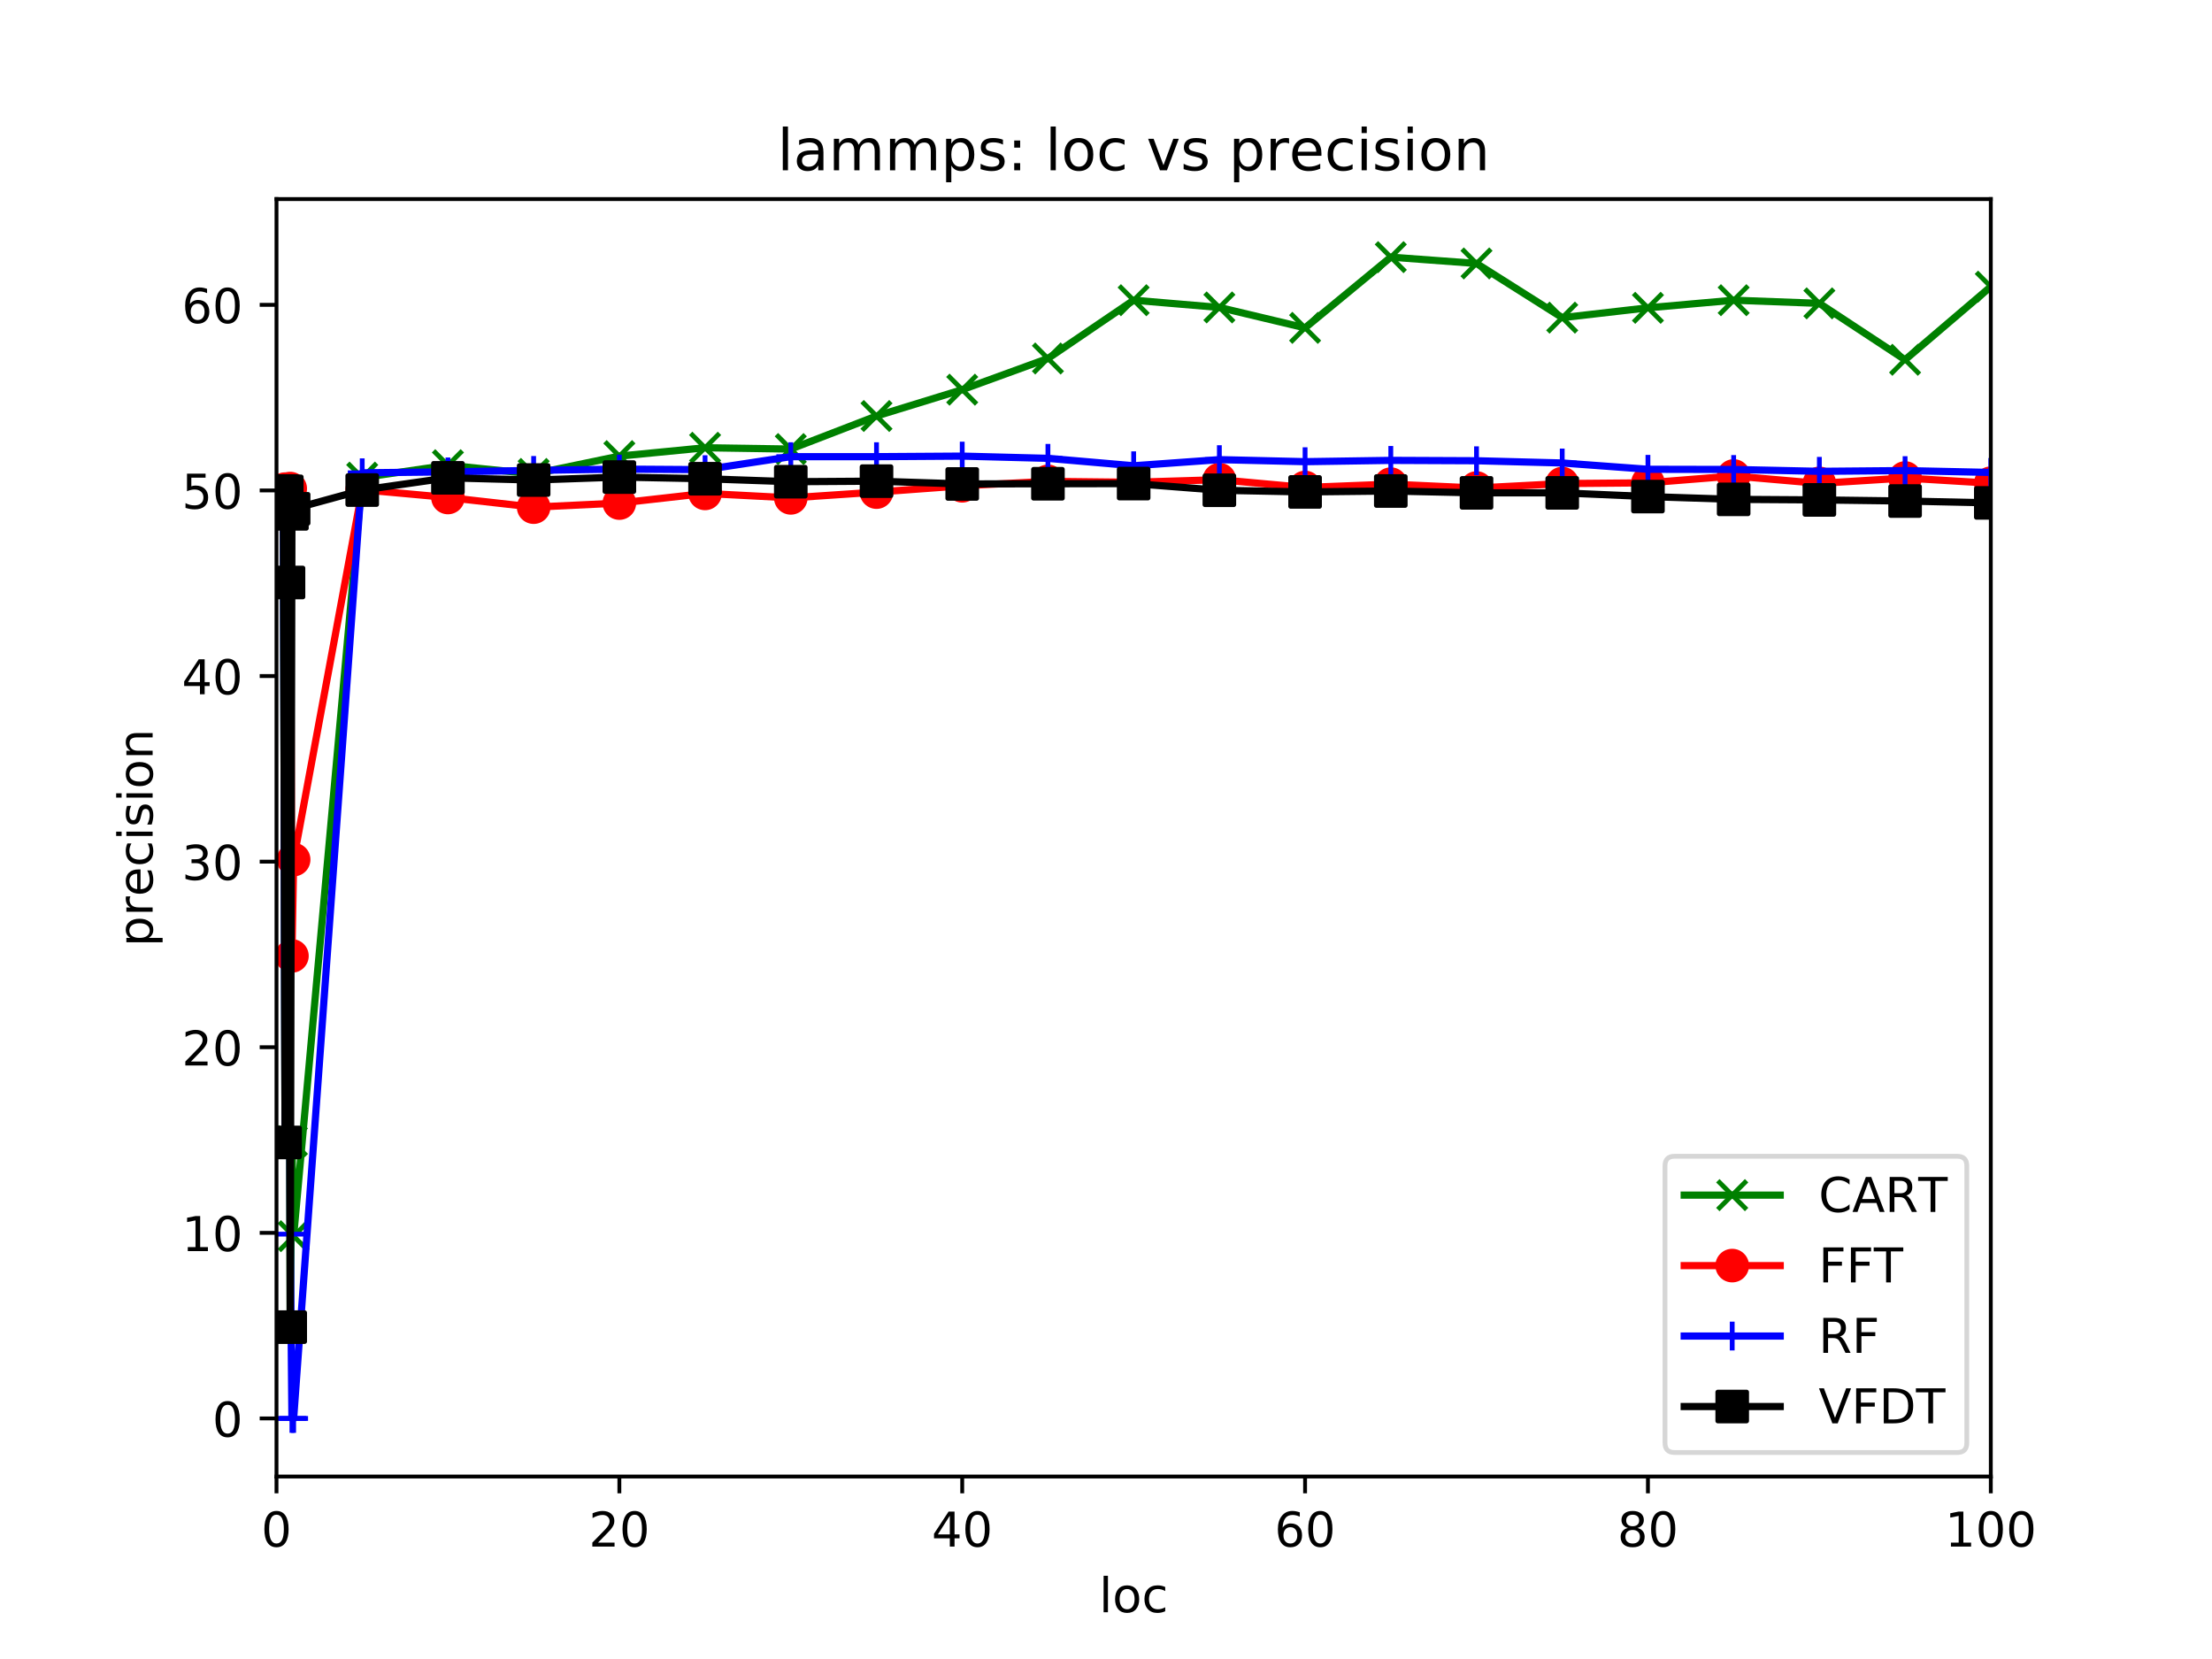 <?xml version="1.0" encoding="utf-8" standalone="no"?>
<!DOCTYPE svg PUBLIC "-//W3C//DTD SVG 1.1//EN"
  "http://www.w3.org/Graphics/SVG/1.1/DTD/svg11.dtd">
<!-- Created with matplotlib (https://matplotlib.org/) -->
<svg height="345.6pt" version="1.1" viewBox="0 0 460.8 345.6" width="460.8pt" xmlns="http://www.w3.org/2000/svg" xmlns:xlink="http://www.w3.org/1999/xlink">
 <defs>
  <style type="text/css">
*{stroke-linecap:butt;stroke-linejoin:round;}
  </style>
 </defs>
 <g id="figure_1">
  <g id="patch_1">
   <path d="M 0 345.6 
L 460.8 345.6 
L 460.8 0 
L 0 0 
z
" style="fill:#ffffff;"/>
  </g>
  <g id="axes_1">
   <g id="patch_2">
    <path d="M 57.6 307.584 
L 414.72 307.584 
L 414.72 41.472 
L 57.6 41.472 
z
" style="fill:#ffffff;"/>
   </g>
   <g id="matplotlib.axis_1">
    <g id="xtick_1">
     <g id="line2d_1">
      <defs>
       <path d="M 0 0 
L 0 3.5 
" id="md4e1e94f2b" style="stroke:#000000;stroke-width:0.8;"/>
      </defs>
      <g>
       <use style="stroke:#000000;stroke-width:0.8;" x="57.6" xlink:href="#md4e1e94f2b" y="307.584"/>
      </g>
     </g>
     <g id="text_1">
      <!-- 0 -->
      <defs>
       <path d="M 31.781 66.406 
Q 24.172 66.406 20.328 58.906 
Q 16.5 51.422 16.5 36.375 
Q 16.5 21.391 20.328 13.891 
Q 24.172 6.391 31.781 6.391 
Q 39.453 6.391 43.281 13.891 
Q 47.125 21.391 47.125 36.375 
Q 47.125 51.422 43.281 58.906 
Q 39.453 66.406 31.781 66.406 
z
M 31.781 74.219 
Q 44.047 74.219 50.516 64.516 
Q 56.984 54.828 56.984 36.375 
Q 56.984 17.969 50.516 8.266 
Q 44.047 -1.422 31.781 -1.422 
Q 19.531 -1.422 13.062 8.266 
Q 6.594 17.969 6.594 36.375 
Q 6.594 54.828 13.062 64.516 
Q 19.531 74.219 31.781 74.219 
z
" id="DejaVuSans-48"/>
      </defs>
      <g transform="translate(54.419 322.182)scale(0.1 -0.1)">
       <use xlink:href="#DejaVuSans-48"/>
      </g>
     </g>
    </g>
    <g id="xtick_2">
     <g id="line2d_2">
      <g>
       <use style="stroke:#000000;stroke-width:0.8;" x="129.024" xlink:href="#md4e1e94f2b" y="307.584"/>
      </g>
     </g>
     <g id="text_2">
      <!-- 20 -->
      <defs>
       <path d="M 19.188 8.297 
L 53.609 8.297 
L 53.609 0 
L 7.328 0 
L 7.328 8.297 
Q 12.938 14.109 22.625 23.891 
Q 32.328 33.688 34.812 36.531 
Q 39.547 41.844 41.422 45.531 
Q 43.312 49.219 43.312 52.781 
Q 43.312 58.594 39.234 62.25 
Q 35.156 65.922 28.609 65.922 
Q 23.969 65.922 18.812 64.312 
Q 13.672 62.703 7.812 59.422 
L 7.812 69.391 
Q 13.766 71.781 18.938 73 
Q 24.125 74.219 28.422 74.219 
Q 39.75 74.219 46.484 68.547 
Q 53.219 62.891 53.219 53.422 
Q 53.219 48.922 51.531 44.891 
Q 49.859 40.875 45.406 35.406 
Q 44.188 33.984 37.641 27.219 
Q 31.109 20.453 19.188 8.297 
z
" id="DejaVuSans-50"/>
      </defs>
      <g transform="translate(122.662 322.182)scale(0.1 -0.1)">
       <use xlink:href="#DejaVuSans-50"/>
       <use x="63.623" xlink:href="#DejaVuSans-48"/>
      </g>
     </g>
    </g>
    <g id="xtick_3">
     <g id="line2d_3">
      <g>
       <use style="stroke:#000000;stroke-width:0.8;" x="200.448" xlink:href="#md4e1e94f2b" y="307.584"/>
      </g>
     </g>
     <g id="text_3">
      <!-- 40 -->
      <defs>
       <path d="M 37.797 64.312 
L 12.891 25.391 
L 37.797 25.391 
z
M 35.203 72.906 
L 47.609 72.906 
L 47.609 25.391 
L 58.016 25.391 
L 58.016 17.188 
L 47.609 17.188 
L 47.609 0 
L 37.797 0 
L 37.797 17.188 
L 4.891 17.188 
L 4.891 26.703 
z
" id="DejaVuSans-52"/>
      </defs>
      <g transform="translate(194.085 322.182)scale(0.1 -0.1)">
       <use xlink:href="#DejaVuSans-52"/>
       <use x="63.623" xlink:href="#DejaVuSans-48"/>
      </g>
     </g>
    </g>
    <g id="xtick_4">
     <g id="line2d_4">
      <g>
       <use style="stroke:#000000;stroke-width:0.8;" x="271.872" xlink:href="#md4e1e94f2b" y="307.584"/>
      </g>
     </g>
     <g id="text_4">
      <!-- 60 -->
      <defs>
       <path d="M 33.016 40.375 
Q 26.375 40.375 22.484 35.828 
Q 18.609 31.297 18.609 23.391 
Q 18.609 15.531 22.484 10.953 
Q 26.375 6.391 33.016 6.391 
Q 39.656 6.391 43.531 10.953 
Q 47.406 15.531 47.406 23.391 
Q 47.406 31.297 43.531 35.828 
Q 39.656 40.375 33.016 40.375 
z
M 52.594 71.297 
L 52.594 62.312 
Q 48.875 64.062 45.094 64.984 
Q 41.312 65.922 37.594 65.922 
Q 27.828 65.922 22.672 59.328 
Q 17.531 52.734 16.797 39.406 
Q 19.672 43.656 24.016 45.922 
Q 28.375 48.188 33.594 48.188 
Q 44.578 48.188 50.953 41.516 
Q 57.328 34.859 57.328 23.391 
Q 57.328 12.156 50.688 5.359 
Q 44.047 -1.422 33.016 -1.422 
Q 20.359 -1.422 13.672 8.266 
Q 6.984 17.969 6.984 36.375 
Q 6.984 53.656 15.188 63.938 
Q 23.391 74.219 37.203 74.219 
Q 40.922 74.219 44.703 73.484 
Q 48.484 72.75 52.594 71.297 
z
" id="DejaVuSans-54"/>
      </defs>
      <g transform="translate(265.51 322.182)scale(0.1 -0.1)">
       <use xlink:href="#DejaVuSans-54"/>
       <use x="63.623" xlink:href="#DejaVuSans-48"/>
      </g>
     </g>
    </g>
    <g id="xtick_5">
     <g id="line2d_5">
      <g>
       <use style="stroke:#000000;stroke-width:0.8;" x="343.296" xlink:href="#md4e1e94f2b" y="307.584"/>
      </g>
     </g>
     <g id="text_5">
      <!-- 80 -->
      <defs>
       <path d="M 31.781 34.625 
Q 24.75 34.625 20.719 30.859 
Q 16.703 27.094 16.703 20.516 
Q 16.703 13.922 20.719 10.156 
Q 24.75 6.391 31.781 6.391 
Q 38.812 6.391 42.859 10.172 
Q 46.922 13.969 46.922 20.516 
Q 46.922 27.094 42.891 30.859 
Q 38.875 34.625 31.781 34.625 
z
M 21.922 38.812 
Q 15.578 40.375 12.031 44.719 
Q 8.5 49.078 8.5 55.328 
Q 8.5 64.062 14.719 69.141 
Q 20.953 74.219 31.781 74.219 
Q 42.672 74.219 48.875 69.141 
Q 55.078 64.062 55.078 55.328 
Q 55.078 49.078 51.531 44.719 
Q 48 40.375 41.703 38.812 
Q 48.828 37.156 52.797 32.312 
Q 56.781 27.484 56.781 20.516 
Q 56.781 9.906 50.312 4.234 
Q 43.844 -1.422 31.781 -1.422 
Q 19.734 -1.422 13.25 4.234 
Q 6.781 9.906 6.781 20.516 
Q 6.781 27.484 10.781 32.312 
Q 14.797 37.156 21.922 38.812 
z
M 18.312 54.391 
Q 18.312 48.734 21.844 45.562 
Q 25.391 42.391 31.781 42.391 
Q 38.141 42.391 41.719 45.562 
Q 45.312 48.734 45.312 54.391 
Q 45.312 60.062 41.719 63.234 
Q 38.141 66.406 31.781 66.406 
Q 25.391 66.406 21.844 63.234 
Q 18.312 60.062 18.312 54.391 
z
" id="DejaVuSans-56"/>
      </defs>
      <g transform="translate(336.933 322.182)scale(0.1 -0.1)">
       <use xlink:href="#DejaVuSans-56"/>
       <use x="63.623" xlink:href="#DejaVuSans-48"/>
      </g>
     </g>
    </g>
    <g id="xtick_6">
     <g id="line2d_6">
      <g>
       <use style="stroke:#000000;stroke-width:0.8;" x="414.72" xlink:href="#md4e1e94f2b" y="307.584"/>
      </g>
     </g>
     <g id="text_6">
      <!-- 100 -->
      <defs>
       <path d="M 12.406 8.297 
L 28.516 8.297 
L 28.516 63.922 
L 10.984 60.406 
L 10.984 69.391 
L 28.422 72.906 
L 38.281 72.906 
L 38.281 8.297 
L 54.391 8.297 
L 54.391 0 
L 12.406 0 
z
" id="DejaVuSans-49"/>
      </defs>
      <g transform="translate(405.176 322.182)scale(0.1 -0.1)">
       <use xlink:href="#DejaVuSans-49"/>
       <use x="63.623" xlink:href="#DejaVuSans-48"/>
       <use x="127.246" xlink:href="#DejaVuSans-48"/>
      </g>
     </g>
    </g>
    <g id="text_7">
     <!-- loc -->
     <defs>
      <path d="M 9.422 75.984 
L 18.406 75.984 
L 18.406 0 
L 9.422 0 
z
" id="DejaVuSans-108"/>
      <path d="M 30.609 48.391 
Q 23.391 48.391 19.188 42.75 
Q 14.984 37.109 14.984 27.297 
Q 14.984 17.484 19.156 11.844 
Q 23.344 6.203 30.609 6.203 
Q 37.797 6.203 41.984 11.859 
Q 46.188 17.531 46.188 27.297 
Q 46.188 37.016 41.984 42.703 
Q 37.797 48.391 30.609 48.391 
z
M 30.609 56 
Q 42.328 56 49.016 48.375 
Q 55.719 40.766 55.719 27.297 
Q 55.719 13.875 49.016 6.219 
Q 42.328 -1.422 30.609 -1.422 
Q 18.844 -1.422 12.172 6.219 
Q 5.516 13.875 5.516 27.297 
Q 5.516 40.766 12.172 48.375 
Q 18.844 56 30.609 56 
z
" id="DejaVuSans-111"/>
      <path d="M 48.781 52.594 
L 48.781 44.188 
Q 44.969 46.297 41.141 47.344 
Q 37.312 48.391 33.406 48.391 
Q 24.656 48.391 19.812 42.844 
Q 14.984 37.312 14.984 27.297 
Q 14.984 17.281 19.812 11.734 
Q 24.656 6.203 33.406 6.203 
Q 37.312 6.203 41.141 7.25 
Q 44.969 8.297 48.781 10.406 
L 48.781 2.094 
Q 45.016 0.344 40.984 -0.531 
Q 36.969 -1.422 32.422 -1.422 
Q 20.062 -1.422 12.781 6.344 
Q 5.516 14.109 5.516 27.297 
Q 5.516 40.672 12.859 48.328 
Q 20.219 56 33.016 56 
Q 37.156 56 41.109 55.141 
Q 45.062 54.297 48.781 52.594 
z
" id="DejaVuSans-99"/>
     </defs>
     <g transform="translate(228.962 335.861)scale(0.1 -0.1)">
      <use xlink:href="#DejaVuSans-108"/>
      <use x="27.783" xlink:href="#DejaVuSans-111"/>
      <use x="88.965" xlink:href="#DejaVuSans-99"/>
     </g>
    </g>
   </g>
   <g id="matplotlib.axis_2">
    <g id="ytick_1">
     <g id="line2d_7">
      <defs>
       <path d="M 0 0 
L -3.5 0 
" id="mae976dda81" style="stroke:#000000;stroke-width:0.8;"/>
      </defs>
      <g>
       <use style="stroke:#000000;stroke-width:0.8;" x="57.6" xlink:href="#mae976dda81" y="295.488"/>
      </g>
     </g>
     <g id="text_8">
      <!-- 0 -->
      <g transform="translate(44.237 299.287)scale(0.1 -0.1)">
       <use xlink:href="#DejaVuSans-48"/>
      </g>
     </g>
    </g>
    <g id="ytick_2">
     <g id="line2d_8">
      <g>
       <use style="stroke:#000000;stroke-width:0.8;" x="57.6" xlink:href="#mae976dda81" y="256.824"/>
      </g>
     </g>
     <g id="text_9">
      <!-- 10 -->
      <g transform="translate(37.875 260.623)scale(0.1 -0.1)">
       <use xlink:href="#DejaVuSans-49"/>
       <use x="63.623" xlink:href="#DejaVuSans-48"/>
      </g>
     </g>
    </g>
    <g id="ytick_3">
     <g id="line2d_9">
      <g>
       <use style="stroke:#000000;stroke-width:0.8;" x="57.6" xlink:href="#mae976dda81" y="218.16"/>
      </g>
     </g>
     <g id="text_10">
      <!-- 20 -->
      <g transform="translate(37.875 221.959)scale(0.1 -0.1)">
       <use xlink:href="#DejaVuSans-50"/>
       <use x="63.623" xlink:href="#DejaVuSans-48"/>
      </g>
     </g>
    </g>
    <g id="ytick_4">
     <g id="line2d_10">
      <g>
       <use style="stroke:#000000;stroke-width:0.8;" x="57.6" xlink:href="#mae976dda81" y="179.496"/>
      </g>
     </g>
     <g id="text_11">
      <!-- 30 -->
      <defs>
       <path d="M 40.578 39.312 
Q 47.656 37.797 51.625 33 
Q 55.609 28.219 55.609 21.188 
Q 55.609 10.406 48.188 4.484 
Q 40.766 -1.422 27.094 -1.422 
Q 22.516 -1.422 17.656 -0.516 
Q 12.797 0.391 7.625 2.203 
L 7.625 11.719 
Q 11.719 9.328 16.594 8.109 
Q 21.484 6.891 26.812 6.891 
Q 36.078 6.891 40.938 10.547 
Q 45.797 14.203 45.797 21.188 
Q 45.797 27.641 41.281 31.266 
Q 36.766 34.906 28.719 34.906 
L 20.219 34.906 
L 20.219 43.016 
L 29.109 43.016 
Q 36.375 43.016 40.234 45.922 
Q 44.094 48.828 44.094 54.297 
Q 44.094 59.906 40.109 62.906 
Q 36.141 65.922 28.719 65.922 
Q 24.656 65.922 20.016 65.031 
Q 15.375 64.156 9.812 62.312 
L 9.812 71.094 
Q 15.438 72.656 20.344 73.438 
Q 25.25 74.219 29.594 74.219 
Q 40.828 74.219 47.359 69.109 
Q 53.906 64.016 53.906 55.328 
Q 53.906 49.266 50.438 45.094 
Q 46.969 40.922 40.578 39.312 
z
" id="DejaVuSans-51"/>
      </defs>
      <g transform="translate(37.875 183.296)scale(0.1 -0.1)">
       <use xlink:href="#DejaVuSans-51"/>
       <use x="63.623" xlink:href="#DejaVuSans-48"/>
      </g>
     </g>
    </g>
    <g id="ytick_5">
     <g id="line2d_11">
      <g>
       <use style="stroke:#000000;stroke-width:0.8;" x="57.6" xlink:href="#mae976dda81" y="140.832"/>
      </g>
     </g>
     <g id="text_12">
      <!-- 40 -->
      <g transform="translate(37.875 144.632)scale(0.1 -0.1)">
       <use xlink:href="#DejaVuSans-52"/>
       <use x="63.623" xlink:href="#DejaVuSans-48"/>
      </g>
     </g>
    </g>
    <g id="ytick_6">
     <g id="line2d_12">
      <g>
       <use style="stroke:#000000;stroke-width:0.8;" x="57.6" xlink:href="#mae976dda81" y="102.169"/>
      </g>
     </g>
     <g id="text_13">
      <!-- 50 -->
      <defs>
       <path d="M 10.797 72.906 
L 49.516 72.906 
L 49.516 64.594 
L 19.828 64.594 
L 19.828 46.734 
Q 21.969 47.469 24.109 47.828 
Q 26.266 48.188 28.422 48.188 
Q 40.625 48.188 47.75 41.5 
Q 54.891 34.812 54.891 23.391 
Q 54.891 11.625 47.562 5.094 
Q 40.234 -1.422 26.906 -1.422 
Q 22.312 -1.422 17.547 -0.641 
Q 12.797 0.141 7.719 1.703 
L 7.719 11.625 
Q 12.109 9.234 16.797 8.062 
Q 21.484 6.891 26.703 6.891 
Q 35.156 6.891 40.078 11.328 
Q 45.016 15.766 45.016 23.391 
Q 45.016 31 40.078 35.438 
Q 35.156 39.891 26.703 39.891 
Q 22.75 39.891 18.812 39.016 
Q 14.891 38.141 10.797 36.281 
z
" id="DejaVuSans-53"/>
      </defs>
      <g transform="translate(37.875 105.968)scale(0.1 -0.1)">
       <use xlink:href="#DejaVuSans-53"/>
       <use x="63.623" xlink:href="#DejaVuSans-48"/>
      </g>
     </g>
    </g>
    <g id="ytick_7">
     <g id="line2d_13">
      <g>
       <use style="stroke:#000000;stroke-width:0.8;" x="57.6" xlink:href="#mae976dda81" y="63.505"/>
      </g>
     </g>
     <g id="text_14">
      <!-- 60 -->
      <g transform="translate(37.875 67.304)scale(0.1 -0.1)">
       <use xlink:href="#DejaVuSans-54"/>
       <use x="63.623" xlink:href="#DejaVuSans-48"/>
      </g>
     </g>
    </g>
    <g id="text_15">
     <!-- precision -->
     <defs>
      <path d="M 18.109 8.203 
L 18.109 -20.797 
L 9.078 -20.797 
L 9.078 54.688 
L 18.109 54.688 
L 18.109 46.391 
Q 20.953 51.266 25.266 53.625 
Q 29.594 56 35.594 56 
Q 45.562 56 51.781 48.094 
Q 58.016 40.188 58.016 27.297 
Q 58.016 14.406 51.781 6.484 
Q 45.562 -1.422 35.594 -1.422 
Q 29.594 -1.422 25.266 0.953 
Q 20.953 3.328 18.109 8.203 
z
M 48.688 27.297 
Q 48.688 37.203 44.609 42.844 
Q 40.531 48.484 33.406 48.484 
Q 26.266 48.484 22.188 42.844 
Q 18.109 37.203 18.109 27.297 
Q 18.109 17.391 22.188 11.75 
Q 26.266 6.109 33.406 6.109 
Q 40.531 6.109 44.609 11.75 
Q 48.688 17.391 48.688 27.297 
z
" id="DejaVuSans-112"/>
      <path d="M 41.109 46.297 
Q 39.594 47.172 37.812 47.578 
Q 36.031 48 33.891 48 
Q 26.266 48 22.188 43.047 
Q 18.109 38.094 18.109 28.812 
L 18.109 0 
L 9.078 0 
L 9.078 54.688 
L 18.109 54.688 
L 18.109 46.188 
Q 20.953 51.172 25.484 53.578 
Q 30.031 56 36.531 56 
Q 37.453 56 38.578 55.875 
Q 39.703 55.766 41.062 55.516 
z
" id="DejaVuSans-114"/>
      <path d="M 56.203 29.594 
L 56.203 25.203 
L 14.891 25.203 
Q 15.484 15.922 20.484 11.062 
Q 25.484 6.203 34.422 6.203 
Q 39.594 6.203 44.453 7.469 
Q 49.312 8.734 54.109 11.281 
L 54.109 2.781 
Q 49.266 0.734 44.188 -0.344 
Q 39.109 -1.422 33.891 -1.422 
Q 20.797 -1.422 13.156 6.188 
Q 5.516 13.812 5.516 26.812 
Q 5.516 40.234 12.766 48.109 
Q 20.016 56 32.328 56 
Q 43.359 56 49.781 48.891 
Q 56.203 41.797 56.203 29.594 
z
M 47.219 32.234 
Q 47.125 39.594 43.094 43.984 
Q 39.062 48.391 32.422 48.391 
Q 24.906 48.391 20.391 44.141 
Q 15.875 39.891 15.188 32.172 
z
" id="DejaVuSans-101"/>
      <path d="M 9.422 54.688 
L 18.406 54.688 
L 18.406 0 
L 9.422 0 
z
M 9.422 75.984 
L 18.406 75.984 
L 18.406 64.594 
L 9.422 64.594 
z
" id="DejaVuSans-105"/>
      <path d="M 44.281 53.078 
L 44.281 44.578 
Q 40.484 46.531 36.375 47.5 
Q 32.281 48.484 27.875 48.484 
Q 21.188 48.484 17.844 46.438 
Q 14.5 44.391 14.5 40.281 
Q 14.5 37.156 16.891 35.375 
Q 19.281 33.594 26.516 31.984 
L 29.594 31.297 
Q 39.156 29.25 43.188 25.516 
Q 47.219 21.781 47.219 15.094 
Q 47.219 7.469 41.188 3.016 
Q 35.156 -1.422 24.609 -1.422 
Q 20.219 -1.422 15.453 -0.562 
Q 10.688 0.297 5.422 2 
L 5.422 11.281 
Q 10.406 8.688 15.234 7.391 
Q 20.062 6.109 24.812 6.109 
Q 31.156 6.109 34.562 8.281 
Q 37.984 10.453 37.984 14.406 
Q 37.984 18.062 35.516 20.016 
Q 33.062 21.969 24.703 23.781 
L 21.578 24.516 
Q 13.234 26.266 9.516 29.906 
Q 5.812 33.547 5.812 39.891 
Q 5.812 47.609 11.281 51.797 
Q 16.75 56 26.812 56 
Q 31.781 56 36.172 55.266 
Q 40.578 54.547 44.281 53.078 
z
" id="DejaVuSans-115"/>
      <path d="M 54.891 33.016 
L 54.891 0 
L 45.906 0 
L 45.906 32.719 
Q 45.906 40.484 42.875 44.328 
Q 39.844 48.188 33.797 48.188 
Q 26.516 48.188 22.312 43.547 
Q 18.109 38.922 18.109 30.906 
L 18.109 0 
L 9.078 0 
L 9.078 54.688 
L 18.109 54.688 
L 18.109 46.188 
Q 21.344 51.125 25.703 53.562 
Q 30.078 56 35.797 56 
Q 45.219 56 50.047 50.172 
Q 54.891 44.344 54.891 33.016 
z
" id="DejaVuSans-110"/>
     </defs>
     <g transform="translate(31.795 197.193)rotate(-90)scale(0.1 -0.1)">
      <use xlink:href="#DejaVuSans-112"/>
      <use x="63.477" xlink:href="#DejaVuSans-114"/>
      <use x="104.559" xlink:href="#DejaVuSans-101"/>
      <use x="166.082" xlink:href="#DejaVuSans-99"/>
      <use x="221.062" xlink:href="#DejaVuSans-105"/>
      <use x="248.846" xlink:href="#DejaVuSans-115"/>
      <use x="300.945" xlink:href="#DejaVuSans-105"/>
      <use x="328.729" xlink:href="#DejaVuSans-111"/>
      <use x="389.91" xlink:href="#DejaVuSans-110"/>
     </g>
    </g>
   </g>
   <g id="line2d_14">
    <path clip-path="url(#pa27fbc1097)" d="M 57.636 102.362 
L 57.671 102.362 
L 57.707 102.362 
L 57.743 102.362 
L 57.779 102.362 
L 57.814 102.362 
L 57.85 102.362 
L 57.886 102.362 
L 57.921 102.362 
L 57.957 102.362 
L 58.314 102.362 
L 58.671 102.362 
L 59.028 102.362 
L 59.386 237.995 
L 59.743 102.362 
L 60.1 121.346 
L 60.457 276.465 
L 60.814 237.724 
L 61.171 257.52 
L 75.456 99.501 
L 93.312 96.91 
L 111.168 98.727 
L 129.024 95.016 
L 146.88 93.276 
L 164.736 93.546 
L 182.592 86.664 
L 200.448 81.174 
L 218.304 74.678 
L 236.16 62.538 
L 254.016 64.046 
L 271.872 68.299 
L 289.728 53.568 
L 307.584 54.883 
L 325.44 66.172 
L 343.296 64.123 
L 361.152 62.538 
L 379.008 63.195 
L 396.864 74.949 
L 414.72 59.716 
" style="fill:none;stroke:#008000;stroke-linecap:square;stroke-width:1.5;"/>
    <defs>
     <path d="M -3 3 
L 3 -3 
M -3 -3 
L 3 3 
" id="m3794992afb" style="stroke:#008000;"/>
    </defs>
    <g clip-path="url(#pa27fbc1097)">
     <use style="fill:#008000;stroke:#008000;" x="57.636" xlink:href="#m3794992afb" y="102.362"/>
     <use style="fill:#008000;stroke:#008000;" x="57.671" xlink:href="#m3794992afb" y="102.362"/>
     <use style="fill:#008000;stroke:#008000;" x="57.707" xlink:href="#m3794992afb" y="102.362"/>
     <use style="fill:#008000;stroke:#008000;" x="57.743" xlink:href="#m3794992afb" y="102.362"/>
     <use style="fill:#008000;stroke:#008000;" x="57.779" xlink:href="#m3794992afb" y="102.362"/>
     <use style="fill:#008000;stroke:#008000;" x="57.814" xlink:href="#m3794992afb" y="102.362"/>
     <use style="fill:#008000;stroke:#008000;" x="57.85" xlink:href="#m3794992afb" y="102.362"/>
     <use style="fill:#008000;stroke:#008000;" x="57.886" xlink:href="#m3794992afb" y="102.362"/>
     <use style="fill:#008000;stroke:#008000;" x="57.921" xlink:href="#m3794992afb" y="102.362"/>
     <use style="fill:#008000;stroke:#008000;" x="57.957" xlink:href="#m3794992afb" y="102.362"/>
     <use style="fill:#008000;stroke:#008000;" x="58.314" xlink:href="#m3794992afb" y="102.362"/>
     <use style="fill:#008000;stroke:#008000;" x="58.671" xlink:href="#m3794992afb" y="102.362"/>
     <use style="fill:#008000;stroke:#008000;" x="59.028" xlink:href="#m3794992afb" y="102.362"/>
     <use style="fill:#008000;stroke:#008000;" x="59.386" xlink:href="#m3794992afb" y="237.995"/>
     <use style="fill:#008000;stroke:#008000;" x="59.743" xlink:href="#m3794992afb" y="102.362"/>
     <use style="fill:#008000;stroke:#008000;" x="60.1" xlink:href="#m3794992afb" y="121.346"/>
     <use style="fill:#008000;stroke:#008000;" x="60.457" xlink:href="#m3794992afb" y="276.465"/>
     <use style="fill:#008000;stroke:#008000;" x="60.814" xlink:href="#m3794992afb" y="237.724"/>
     <use style="fill:#008000;stroke:#008000;" x="61.171" xlink:href="#m3794992afb" y="257.52"/>
     <use style="fill:#008000;stroke:#008000;" x="75.456" xlink:href="#m3794992afb" y="99.501"/>
     <use style="fill:#008000;stroke:#008000;" x="93.312" xlink:href="#m3794992afb" y="96.91"/>
     <use style="fill:#008000;stroke:#008000;" x="111.168" xlink:href="#m3794992afb" y="98.727"/>
     <use style="fill:#008000;stroke:#008000;" x="129.024" xlink:href="#m3794992afb" y="95.016"/>
     <use style="fill:#008000;stroke:#008000;" x="146.88" xlink:href="#m3794992afb" y="93.276"/>
     <use style="fill:#008000;stroke:#008000;" x="164.736" xlink:href="#m3794992afb" y="93.546"/>
     <use style="fill:#008000;stroke:#008000;" x="182.592" xlink:href="#m3794992afb" y="86.664"/>
     <use style="fill:#008000;stroke:#008000;" x="200.448" xlink:href="#m3794992afb" y="81.174"/>
     <use style="fill:#008000;stroke:#008000;" x="218.304" xlink:href="#m3794992afb" y="74.678"/>
     <use style="fill:#008000;stroke:#008000;" x="236.16" xlink:href="#m3794992afb" y="62.538"/>
     <use style="fill:#008000;stroke:#008000;" x="254.016" xlink:href="#m3794992afb" y="64.046"/>
     <use style="fill:#008000;stroke:#008000;" x="271.872" xlink:href="#m3794992afb" y="68.299"/>
     <use style="fill:#008000;stroke:#008000;" x="289.728" xlink:href="#m3794992afb" y="53.568"/>
     <use style="fill:#008000;stroke:#008000;" x="307.584" xlink:href="#m3794992afb" y="54.883"/>
     <use style="fill:#008000;stroke:#008000;" x="325.44" xlink:href="#m3794992afb" y="66.172"/>
     <use style="fill:#008000;stroke:#008000;" x="343.296" xlink:href="#m3794992afb" y="64.123"/>
     <use style="fill:#008000;stroke:#008000;" x="361.152" xlink:href="#m3794992afb" y="62.538"/>
     <use style="fill:#008000;stroke:#008000;" x="379.008" xlink:href="#m3794992afb" y="63.195"/>
     <use style="fill:#008000;stroke:#008000;" x="396.864" xlink:href="#m3794992afb" y="74.949"/>
     <use style="fill:#008000;stroke:#008000;" x="414.72" xlink:href="#m3794992afb" y="59.716"/>
    </g>
   </g>
   <g id="line2d_15">
    <path clip-path="url(#pa27fbc1097)" d="M 57.636 102.71 
L 57.671 102.98 
L 57.707 103.367 
L 57.743 102.71 
L 57.779 103.328 
L 57.814 102.71 
L 57.85 102.71 
L 57.886 102.594 
L 57.921 102.71 
L 57.957 102.71 
L 58.314 102.71 
L 58.671 102.362 
L 59.028 102.053 
L 59.386 101.898 
L 59.743 102.787 
L 60.1 102.246 
L 60.457 101.782 
L 60.814 199.138 
L 61.171 179.071 
L 75.456 102.014 
L 93.312 103.638 
L 111.168 105.648 
L 129.024 104.798 
L 146.88 102.787 
L 164.736 103.715 
L 182.592 102.516 
L 200.448 101.202 
L 218.304 100.274 
L 236.16 100.467 
L 254.016 99.926 
L 271.872 101.55 
L 289.728 100.854 
L 307.584 101.666 
L 325.44 100.738 
L 343.296 100.583 
L 361.152 99.153 
L 379.008 100.699 
L 396.864 99.578 
L 414.72 100.661 
" style="fill:none;stroke:#ff0000;stroke-linecap:square;stroke-width:1.5;"/>
    <defs>
     <path d="M 0 3 
C 0.796 3 1.559 2.684 2.121 2.121 
C 2.684 1.559 3 0.796 3 0 
C 3 -0.796 2.684 -1.559 2.121 -2.121 
C 1.559 -2.684 0.796 -3 0 -3 
C -0.796 -3 -1.559 -2.684 -2.121 -2.121 
C -2.684 -1.559 -3 -0.796 -3 0 
C -3 0.796 -2.684 1.559 -2.121 2.121 
C -1.559 2.684 -0.796 3 0 3 
z
" id="m389e39788c" style="stroke:#ff0000;"/>
    </defs>
    <g clip-path="url(#pa27fbc1097)">
     <use style="fill:#ff0000;stroke:#ff0000;" x="57.636" xlink:href="#m389e39788c" y="102.71"/>
     <use style="fill:#ff0000;stroke:#ff0000;" x="57.671" xlink:href="#m389e39788c" y="102.98"/>
     <use style="fill:#ff0000;stroke:#ff0000;" x="57.707" xlink:href="#m389e39788c" y="103.367"/>
     <use style="fill:#ff0000;stroke:#ff0000;" x="57.743" xlink:href="#m389e39788c" y="102.71"/>
     <use style="fill:#ff0000;stroke:#ff0000;" x="57.779" xlink:href="#m389e39788c" y="103.328"/>
     <use style="fill:#ff0000;stroke:#ff0000;" x="57.814" xlink:href="#m389e39788c" y="102.71"/>
     <use style="fill:#ff0000;stroke:#ff0000;" x="57.85" xlink:href="#m389e39788c" y="102.71"/>
     <use style="fill:#ff0000;stroke:#ff0000;" x="57.886" xlink:href="#m389e39788c" y="102.594"/>
     <use style="fill:#ff0000;stroke:#ff0000;" x="57.921" xlink:href="#m389e39788c" y="102.71"/>
     <use style="fill:#ff0000;stroke:#ff0000;" x="57.957" xlink:href="#m389e39788c" y="102.71"/>
     <use style="fill:#ff0000;stroke:#ff0000;" x="58.314" xlink:href="#m389e39788c" y="102.71"/>
     <use style="fill:#ff0000;stroke:#ff0000;" x="58.671" xlink:href="#m389e39788c" y="102.362"/>
     <use style="fill:#ff0000;stroke:#ff0000;" x="59.028" xlink:href="#m389e39788c" y="102.053"/>
     <use style="fill:#ff0000;stroke:#ff0000;" x="59.386" xlink:href="#m389e39788c" y="101.898"/>
     <use style="fill:#ff0000;stroke:#ff0000;" x="59.743" xlink:href="#m389e39788c" y="102.787"/>
     <use style="fill:#ff0000;stroke:#ff0000;" x="60.1" xlink:href="#m389e39788c" y="102.246"/>
     <use style="fill:#ff0000;stroke:#ff0000;" x="60.457" xlink:href="#m389e39788c" y="101.782"/>
     <use style="fill:#ff0000;stroke:#ff0000;" x="60.814" xlink:href="#m389e39788c" y="199.138"/>
     <use style="fill:#ff0000;stroke:#ff0000;" x="61.171" xlink:href="#m389e39788c" y="179.071"/>
     <use style="fill:#ff0000;stroke:#ff0000;" x="75.456" xlink:href="#m389e39788c" y="102.014"/>
     <use style="fill:#ff0000;stroke:#ff0000;" x="93.312" xlink:href="#m389e39788c" y="103.638"/>
     <use style="fill:#ff0000;stroke:#ff0000;" x="111.168" xlink:href="#m389e39788c" y="105.648"/>
     <use style="fill:#ff0000;stroke:#ff0000;" x="129.024" xlink:href="#m389e39788c" y="104.798"/>
     <use style="fill:#ff0000;stroke:#ff0000;" x="146.88" xlink:href="#m389e39788c" y="102.787"/>
     <use style="fill:#ff0000;stroke:#ff0000;" x="164.736" xlink:href="#m389e39788c" y="103.715"/>
     <use style="fill:#ff0000;stroke:#ff0000;" x="182.592" xlink:href="#m389e39788c" y="102.516"/>
     <use style="fill:#ff0000;stroke:#ff0000;" x="200.448" xlink:href="#m389e39788c" y="101.202"/>
     <use style="fill:#ff0000;stroke:#ff0000;" x="218.304" xlink:href="#m389e39788c" y="100.274"/>
     <use style="fill:#ff0000;stroke:#ff0000;" x="236.16" xlink:href="#m389e39788c" y="100.467"/>
     <use style="fill:#ff0000;stroke:#ff0000;" x="254.016" xlink:href="#m389e39788c" y="99.926"/>
     <use style="fill:#ff0000;stroke:#ff0000;" x="271.872" xlink:href="#m389e39788c" y="101.55"/>
     <use style="fill:#ff0000;stroke:#ff0000;" x="289.728" xlink:href="#m389e39788c" y="100.854"/>
     <use style="fill:#ff0000;stroke:#ff0000;" x="307.584" xlink:href="#m389e39788c" y="101.666"/>
     <use style="fill:#ff0000;stroke:#ff0000;" x="325.44" xlink:href="#m389e39788c" y="100.738"/>
     <use style="fill:#ff0000;stroke:#ff0000;" x="343.296" xlink:href="#m389e39788c" y="100.583"/>
     <use style="fill:#ff0000;stroke:#ff0000;" x="361.152" xlink:href="#m389e39788c" y="99.153"/>
     <use style="fill:#ff0000;stroke:#ff0000;" x="379.008" xlink:href="#m389e39788c" y="100.699"/>
     <use style="fill:#ff0000;stroke:#ff0000;" x="396.864" xlink:href="#m389e39788c" y="99.578"/>
     <use style="fill:#ff0000;stroke:#ff0000;" x="414.72" xlink:href="#m389e39788c" y="100.661"/>
    </g>
   </g>
   <g id="line2d_16">
    <path clip-path="url(#pa27fbc1097)" d="M 57.636 102.362 
L 57.671 102.362 
L 57.707 102.362 
L 57.743 102.362 
L 57.779 102.362 
L 57.814 102.362 
L 57.85 102.362 
L 57.886 102.362 
L 57.921 102.362 
L 57.957 102.362 
L 58.314 102.362 
L 58.671 102.362 
L 59.028 102.362 
L 59.386 237.995 
L 59.743 102.362 
L 60.1 121.346 
L 60.457 257.095 
L 60.814 295.488 
L 61.171 295.488 
L 75.456 98.495 
L 93.312 98.302 
L 111.168 97.993 
L 129.024 97.722 
L 146.88 97.838 
L 164.736 95.132 
L 182.592 95.132 
L 200.448 95.016 
L 218.304 95.48 
L 236.16 97.026 
L 254.016 95.75 
L 271.872 96.176 
L 289.728 95.905 
L 307.584 95.982 
L 325.44 96.446 
L 343.296 97.761 
L 361.152 97.799 
L 379.008 98.186 
L 396.864 98.031 
L 414.72 98.418 
" style="fill:none;stroke:#0000ff;stroke-linecap:square;stroke-width:1.5;"/>
    <defs>
     <path d="M -3 0 
L 3 0 
M 0 3 
L 0 -3 
" id="m0f6472f8fd" style="stroke:#0000ff;"/>
    </defs>
    <g clip-path="url(#pa27fbc1097)">
     <use style="fill:#0000ff;stroke:#0000ff;" x="57.636" xlink:href="#m0f6472f8fd" y="102.362"/>
     <use style="fill:#0000ff;stroke:#0000ff;" x="57.671" xlink:href="#m0f6472f8fd" y="102.362"/>
     <use style="fill:#0000ff;stroke:#0000ff;" x="57.707" xlink:href="#m0f6472f8fd" y="102.362"/>
     <use style="fill:#0000ff;stroke:#0000ff;" x="57.743" xlink:href="#m0f6472f8fd" y="102.362"/>
     <use style="fill:#0000ff;stroke:#0000ff;" x="57.779" xlink:href="#m0f6472f8fd" y="102.362"/>
     <use style="fill:#0000ff;stroke:#0000ff;" x="57.814" xlink:href="#m0f6472f8fd" y="102.362"/>
     <use style="fill:#0000ff;stroke:#0000ff;" x="57.85" xlink:href="#m0f6472f8fd" y="102.362"/>
     <use style="fill:#0000ff;stroke:#0000ff;" x="57.886" xlink:href="#m0f6472f8fd" y="102.362"/>
     <use style="fill:#0000ff;stroke:#0000ff;" x="57.921" xlink:href="#m0f6472f8fd" y="102.362"/>
     <use style="fill:#0000ff;stroke:#0000ff;" x="57.957" xlink:href="#m0f6472f8fd" y="102.362"/>
     <use style="fill:#0000ff;stroke:#0000ff;" x="58.314" xlink:href="#m0f6472f8fd" y="102.362"/>
     <use style="fill:#0000ff;stroke:#0000ff;" x="58.671" xlink:href="#m0f6472f8fd" y="102.362"/>
     <use style="fill:#0000ff;stroke:#0000ff;" x="59.028" xlink:href="#m0f6472f8fd" y="102.362"/>
     <use style="fill:#0000ff;stroke:#0000ff;" x="59.386" xlink:href="#m0f6472f8fd" y="237.995"/>
     <use style="fill:#0000ff;stroke:#0000ff;" x="59.743" xlink:href="#m0f6472f8fd" y="102.362"/>
     <use style="fill:#0000ff;stroke:#0000ff;" x="60.1" xlink:href="#m0f6472f8fd" y="121.346"/>
     <use style="fill:#0000ff;stroke:#0000ff;" x="60.457" xlink:href="#m0f6472f8fd" y="257.095"/>
     <use style="fill:#0000ff;stroke:#0000ff;" x="60.814" xlink:href="#m0f6472f8fd" y="295.488"/>
     <use style="fill:#0000ff;stroke:#0000ff;" x="61.171" xlink:href="#m0f6472f8fd" y="295.488"/>
     <use style="fill:#0000ff;stroke:#0000ff;" x="75.456" xlink:href="#m0f6472f8fd" y="98.495"/>
     <use style="fill:#0000ff;stroke:#0000ff;" x="93.312" xlink:href="#m0f6472f8fd" y="98.302"/>
     <use style="fill:#0000ff;stroke:#0000ff;" x="111.168" xlink:href="#m0f6472f8fd" y="97.993"/>
     <use style="fill:#0000ff;stroke:#0000ff;" x="129.024" xlink:href="#m0f6472f8fd" y="97.722"/>
     <use style="fill:#0000ff;stroke:#0000ff;" x="146.88" xlink:href="#m0f6472f8fd" y="97.838"/>
     <use style="fill:#0000ff;stroke:#0000ff;" x="164.736" xlink:href="#m0f6472f8fd" y="95.132"/>
     <use style="fill:#0000ff;stroke:#0000ff;" x="182.592" xlink:href="#m0f6472f8fd" y="95.132"/>
     <use style="fill:#0000ff;stroke:#0000ff;" x="200.448" xlink:href="#m0f6472f8fd" y="95.016"/>
     <use style="fill:#0000ff;stroke:#0000ff;" x="218.304" xlink:href="#m0f6472f8fd" y="95.48"/>
     <use style="fill:#0000ff;stroke:#0000ff;" x="236.16" xlink:href="#m0f6472f8fd" y="97.026"/>
     <use style="fill:#0000ff;stroke:#0000ff;" x="254.016" xlink:href="#m0f6472f8fd" y="95.75"/>
     <use style="fill:#0000ff;stroke:#0000ff;" x="271.872" xlink:href="#m0f6472f8fd" y="96.176"/>
     <use style="fill:#0000ff;stroke:#0000ff;" x="289.728" xlink:href="#m0f6472f8fd" y="95.905"/>
     <use style="fill:#0000ff;stroke:#0000ff;" x="307.584" xlink:href="#m0f6472f8fd" y="95.982"/>
     <use style="fill:#0000ff;stroke:#0000ff;" x="325.44" xlink:href="#m0f6472f8fd" y="96.446"/>
     <use style="fill:#0000ff;stroke:#0000ff;" x="343.296" xlink:href="#m0f6472f8fd" y="97.761"/>
     <use style="fill:#0000ff;stroke:#0000ff;" x="361.152" xlink:href="#m0f6472f8fd" y="97.799"/>
     <use style="fill:#0000ff;stroke:#0000ff;" x="379.008" xlink:href="#m0f6472f8fd" y="98.186"/>
     <use style="fill:#0000ff;stroke:#0000ff;" x="396.864" xlink:href="#m0f6472f8fd" y="98.031"/>
     <use style="fill:#0000ff;stroke:#0000ff;" x="414.72" xlink:href="#m0f6472f8fd" y="98.418"/>
    </g>
   </g>
   <g id="line2d_17">
    <path clip-path="url(#pa27fbc1097)" d="M 57.636 102.362 
L 57.671 102.362 
L 57.707 102.362 
L 57.743 102.362 
L 57.779 102.362 
L 57.814 102.362 
L 57.85 102.362 
L 57.886 102.362 
L 57.921 102.362 
L 57.957 102.362 
L 58.314 102.362 
L 58.671 102.362 
L 59.028 102.362 
L 59.386 237.995 
L 59.743 102.362 
L 60.1 121.346 
L 60.457 276.465 
L 60.814 107.04 
L 61.171 105.996 
L 75.456 102.091 
L 93.312 99.539 
L 111.168 100.003 
L 129.024 99.385 
L 146.88 99.733 
L 164.736 100.351 
L 182.592 100.235 
L 200.448 100.815 
L 218.304 100.777 
L 236.16 100.738 
L 254.016 102.13 
L 271.872 102.478 
L 289.728 102.285 
L 307.584 102.671 
L 325.44 102.671 
L 343.296 103.444 
L 361.152 104.024 
L 379.008 104.14 
L 396.864 104.372 
L 414.72 104.759 
" style="fill:none;stroke:#000000;stroke-linecap:square;stroke-width:1.5;"/>
    <defs>
     <path d="M -3 3 
L 3 3 
L 3 -3 
L -3 -3 
z
" id="m22e1b31491" style="stroke:#000000;stroke-linejoin:miter;"/>
    </defs>
    <g clip-path="url(#pa27fbc1097)">
     <use style="stroke:#000000;stroke-linejoin:miter;" x="57.636" xlink:href="#m22e1b31491" y="102.362"/>
     <use style="stroke:#000000;stroke-linejoin:miter;" x="57.671" xlink:href="#m22e1b31491" y="102.362"/>
     <use style="stroke:#000000;stroke-linejoin:miter;" x="57.707" xlink:href="#m22e1b31491" y="102.362"/>
     <use style="stroke:#000000;stroke-linejoin:miter;" x="57.743" xlink:href="#m22e1b31491" y="102.362"/>
     <use style="stroke:#000000;stroke-linejoin:miter;" x="57.779" xlink:href="#m22e1b31491" y="102.362"/>
     <use style="stroke:#000000;stroke-linejoin:miter;" x="57.814" xlink:href="#m22e1b31491" y="102.362"/>
     <use style="stroke:#000000;stroke-linejoin:miter;" x="57.85" xlink:href="#m22e1b31491" y="102.362"/>
     <use style="stroke:#000000;stroke-linejoin:miter;" x="57.886" xlink:href="#m22e1b31491" y="102.362"/>
     <use style="stroke:#000000;stroke-linejoin:miter;" x="57.921" xlink:href="#m22e1b31491" y="102.362"/>
     <use style="stroke:#000000;stroke-linejoin:miter;" x="57.957" xlink:href="#m22e1b31491" y="102.362"/>
     <use style="stroke:#000000;stroke-linejoin:miter;" x="58.314" xlink:href="#m22e1b31491" y="102.362"/>
     <use style="stroke:#000000;stroke-linejoin:miter;" x="58.671" xlink:href="#m22e1b31491" y="102.362"/>
     <use style="stroke:#000000;stroke-linejoin:miter;" x="59.028" xlink:href="#m22e1b31491" y="102.362"/>
     <use style="stroke:#000000;stroke-linejoin:miter;" x="59.386" xlink:href="#m22e1b31491" y="237.995"/>
     <use style="stroke:#000000;stroke-linejoin:miter;" x="59.743" xlink:href="#m22e1b31491" y="102.362"/>
     <use style="stroke:#000000;stroke-linejoin:miter;" x="60.1" xlink:href="#m22e1b31491" y="121.346"/>
     <use style="stroke:#000000;stroke-linejoin:miter;" x="60.457" xlink:href="#m22e1b31491" y="276.465"/>
     <use style="stroke:#000000;stroke-linejoin:miter;" x="60.814" xlink:href="#m22e1b31491" y="107.04"/>
     <use style="stroke:#000000;stroke-linejoin:miter;" x="61.171" xlink:href="#m22e1b31491" y="105.996"/>
     <use style="stroke:#000000;stroke-linejoin:miter;" x="75.456" xlink:href="#m22e1b31491" y="102.091"/>
     <use style="stroke:#000000;stroke-linejoin:miter;" x="93.312" xlink:href="#m22e1b31491" y="99.539"/>
     <use style="stroke:#000000;stroke-linejoin:miter;" x="111.168" xlink:href="#m22e1b31491" y="100.003"/>
     <use style="stroke:#000000;stroke-linejoin:miter;" x="129.024" xlink:href="#m22e1b31491" y="99.385"/>
     <use style="stroke:#000000;stroke-linejoin:miter;" x="146.88" xlink:href="#m22e1b31491" y="99.733"/>
     <use style="stroke:#000000;stroke-linejoin:miter;" x="164.736" xlink:href="#m22e1b31491" y="100.351"/>
     <use style="stroke:#000000;stroke-linejoin:miter;" x="182.592" xlink:href="#m22e1b31491" y="100.235"/>
     <use style="stroke:#000000;stroke-linejoin:miter;" x="200.448" xlink:href="#m22e1b31491" y="100.815"/>
     <use style="stroke:#000000;stroke-linejoin:miter;" x="218.304" xlink:href="#m22e1b31491" y="100.777"/>
     <use style="stroke:#000000;stroke-linejoin:miter;" x="236.16" xlink:href="#m22e1b31491" y="100.738"/>
     <use style="stroke:#000000;stroke-linejoin:miter;" x="254.016" xlink:href="#m22e1b31491" y="102.13"/>
     <use style="stroke:#000000;stroke-linejoin:miter;" x="271.872" xlink:href="#m22e1b31491" y="102.478"/>
     <use style="stroke:#000000;stroke-linejoin:miter;" x="289.728" xlink:href="#m22e1b31491" y="102.285"/>
     <use style="stroke:#000000;stroke-linejoin:miter;" x="307.584" xlink:href="#m22e1b31491" y="102.671"/>
     <use style="stroke:#000000;stroke-linejoin:miter;" x="325.44" xlink:href="#m22e1b31491" y="102.671"/>
     <use style="stroke:#000000;stroke-linejoin:miter;" x="343.296" xlink:href="#m22e1b31491" y="103.444"/>
     <use style="stroke:#000000;stroke-linejoin:miter;" x="361.152" xlink:href="#m22e1b31491" y="104.024"/>
     <use style="stroke:#000000;stroke-linejoin:miter;" x="379.008" xlink:href="#m22e1b31491" y="104.14"/>
     <use style="stroke:#000000;stroke-linejoin:miter;" x="396.864" xlink:href="#m22e1b31491" y="104.372"/>
     <use style="stroke:#000000;stroke-linejoin:miter;" x="414.72" xlink:href="#m22e1b31491" y="104.759"/>
    </g>
   </g>
   <g id="patch_3">
    <path d="M 57.6 307.584 
L 57.6 41.472 
" style="fill:none;stroke:#000000;stroke-linecap:square;stroke-linejoin:miter;stroke-width:0.8;"/>
   </g>
   <g id="patch_4">
    <path d="M 414.72 307.584 
L 414.72 41.472 
" style="fill:none;stroke:#000000;stroke-linecap:square;stroke-linejoin:miter;stroke-width:0.8;"/>
   </g>
   <g id="patch_5">
    <path d="M 57.6 307.584 
L 414.72 307.584 
" style="fill:none;stroke:#000000;stroke-linecap:square;stroke-linejoin:miter;stroke-width:0.8;"/>
   </g>
   <g id="patch_6">
    <path d="M 57.6 41.472 
L 414.72 41.472 
" style="fill:none;stroke:#000000;stroke-linecap:square;stroke-linejoin:miter;stroke-width:0.8;"/>
   </g>
   <g id="text_16">
    <!-- lammps: loc vs precision -->
    <defs>
     <path d="M 34.281 27.484 
Q 23.391 27.484 19.188 25 
Q 14.984 22.516 14.984 16.5 
Q 14.984 11.719 18.141 8.906 
Q 21.297 6.109 26.703 6.109 
Q 34.188 6.109 38.703 11.406 
Q 43.219 16.703 43.219 25.484 
L 43.219 27.484 
z
M 52.203 31.203 
L 52.203 0 
L 43.219 0 
L 43.219 8.297 
Q 40.141 3.328 35.547 0.953 
Q 30.953 -1.422 24.312 -1.422 
Q 15.922 -1.422 10.953 3.297 
Q 6 8.016 6 15.922 
Q 6 25.141 12.172 29.828 
Q 18.359 34.516 30.609 34.516 
L 43.219 34.516 
L 43.219 35.406 
Q 43.219 41.609 39.141 45 
Q 35.062 48.391 27.688 48.391 
Q 23 48.391 18.547 47.266 
Q 14.109 46.141 10.016 43.891 
L 10.016 52.203 
Q 14.938 54.109 19.578 55.047 
Q 24.219 56 28.609 56 
Q 40.484 56 46.344 49.844 
Q 52.203 43.703 52.203 31.203 
z
" id="DejaVuSans-97"/>
     <path d="M 52 44.188 
Q 55.375 50.25 60.062 53.125 
Q 64.75 56 71.094 56 
Q 79.641 56 84.281 50.016 
Q 88.922 44.047 88.922 33.016 
L 88.922 0 
L 79.891 0 
L 79.891 32.719 
Q 79.891 40.578 77.094 44.375 
Q 74.312 48.188 68.609 48.188 
Q 61.625 48.188 57.562 43.547 
Q 53.516 38.922 53.516 30.906 
L 53.516 0 
L 44.484 0 
L 44.484 32.719 
Q 44.484 40.625 41.703 44.406 
Q 38.922 48.188 33.109 48.188 
Q 26.219 48.188 22.156 43.531 
Q 18.109 38.875 18.109 30.906 
L 18.109 0 
L 9.078 0 
L 9.078 54.688 
L 18.109 54.688 
L 18.109 46.188 
Q 21.188 51.219 25.484 53.609 
Q 29.781 56 35.688 56 
Q 41.656 56 45.828 52.969 
Q 50 49.953 52 44.188 
z
" id="DejaVuSans-109"/>
     <path d="M 11.719 12.406 
L 22.016 12.406 
L 22.016 0 
L 11.719 0 
z
M 11.719 51.703 
L 22.016 51.703 
L 22.016 39.312 
L 11.719 39.312 
z
" id="DejaVuSans-58"/>
     <path id="DejaVuSans-32"/>
     <path d="M 2.984 54.688 
L 12.5 54.688 
L 29.594 8.797 
L 46.688 54.688 
L 56.203 54.688 
L 35.688 0 
L 23.484 0 
z
" id="DejaVuSans-118"/>
    </defs>
    <g transform="translate(161.939 35.472)scale(0.12 -0.12)">
     <use xlink:href="#DejaVuSans-108"/>
     <use x="27.783" xlink:href="#DejaVuSans-97"/>
     <use x="89.062" xlink:href="#DejaVuSans-109"/>
     <use x="186.475" xlink:href="#DejaVuSans-109"/>
     <use x="283.887" xlink:href="#DejaVuSans-112"/>
     <use x="347.363" xlink:href="#DejaVuSans-115"/>
     <use x="399.463" xlink:href="#DejaVuSans-58"/>
     <use x="433.154" xlink:href="#DejaVuSans-32"/>
     <use x="464.941" xlink:href="#DejaVuSans-108"/>
     <use x="492.725" xlink:href="#DejaVuSans-111"/>
     <use x="553.906" xlink:href="#DejaVuSans-99"/>
     <use x="608.887" xlink:href="#DejaVuSans-32"/>
     <use x="640.674" xlink:href="#DejaVuSans-118"/>
     <use x="699.854" xlink:href="#DejaVuSans-115"/>
     <use x="751.953" xlink:href="#DejaVuSans-32"/>
     <use x="783.74" xlink:href="#DejaVuSans-112"/>
     <use x="847.217" xlink:href="#DejaVuSans-114"/>
     <use x="888.299" xlink:href="#DejaVuSans-101"/>
     <use x="949.822" xlink:href="#DejaVuSans-99"/>
     <use x="1004.803" xlink:href="#DejaVuSans-105"/>
     <use x="1032.586" xlink:href="#DejaVuSans-115"/>
     <use x="1084.686" xlink:href="#DejaVuSans-105"/>
     <use x="1112.469" xlink:href="#DejaVuSans-111"/>
     <use x="1173.65" xlink:href="#DejaVuSans-110"/>
    </g>
   </g>
   <g id="legend_1">
    <g id="patch_7">
     <path d="M 348.851 302.584 
L 407.72 302.584 
Q 409.72 302.584 409.72 300.584 
L 409.72 242.871 
Q 409.72 240.871 407.72 240.871 
L 348.851 240.871 
Q 346.851 240.871 346.851 242.871 
L 346.851 300.584 
Q 346.851 302.584 348.851 302.584 
z
" style="fill:#ffffff;opacity:0.8;stroke:#cccccc;stroke-linejoin:miter;"/>
    </g>
    <g id="line2d_18">
     <path d="M 350.851 248.97 
L 370.851 248.97 
" style="fill:none;stroke:#008000;stroke-linecap:square;stroke-width:1.5;"/>
    </g>
    <g id="line2d_19">
     <g>
      <use style="fill:#008000;stroke:#008000;" x="360.851" xlink:href="#m3794992afb" y="248.97"/>
     </g>
    </g>
    <g id="text_17">
     <!-- CART -->
     <defs>
      <path d="M 64.406 67.281 
L 64.406 56.891 
Q 59.422 61.531 53.781 63.812 
Q 48.141 66.109 41.797 66.109 
Q 29.297 66.109 22.656 58.469 
Q 16.016 50.828 16.016 36.375 
Q 16.016 21.969 22.656 14.328 
Q 29.297 6.688 41.797 6.688 
Q 48.141 6.688 53.781 8.984 
Q 59.422 11.281 64.406 15.922 
L 64.406 5.609 
Q 59.234 2.094 53.438 0.328 
Q 47.656 -1.422 41.219 -1.422 
Q 24.656 -1.422 15.125 8.703 
Q 5.609 18.844 5.609 36.375 
Q 5.609 53.953 15.125 64.078 
Q 24.656 74.219 41.219 74.219 
Q 47.75 74.219 53.531 72.484 
Q 59.328 70.75 64.406 67.281 
z
" id="DejaVuSans-67"/>
      <path d="M 34.188 63.188 
L 20.797 26.906 
L 47.609 26.906 
z
M 28.609 72.906 
L 39.797 72.906 
L 67.578 0 
L 57.328 0 
L 50.688 18.703 
L 17.828 18.703 
L 11.188 0 
L 0.781 0 
z
" id="DejaVuSans-65"/>
      <path d="M 44.391 34.188 
Q 47.562 33.109 50.562 29.594 
Q 53.562 26.078 56.594 19.922 
L 66.609 0 
L 56 0 
L 46.688 18.703 
Q 43.062 26.031 39.672 28.422 
Q 36.281 30.812 30.422 30.812 
L 19.672 30.812 
L 19.672 0 
L 9.812 0 
L 9.812 72.906 
L 32.078 72.906 
Q 44.578 72.906 50.734 67.672 
Q 56.891 62.453 56.891 51.906 
Q 56.891 45.016 53.688 40.469 
Q 50.484 35.938 44.391 34.188 
z
M 19.672 64.797 
L 19.672 38.922 
L 32.078 38.922 
Q 39.203 38.922 42.844 42.219 
Q 46.484 45.516 46.484 51.906 
Q 46.484 58.297 42.844 61.547 
Q 39.203 64.797 32.078 64.797 
z
" id="DejaVuSans-82"/>
      <path d="M -0.297 72.906 
L 61.375 72.906 
L 61.375 64.594 
L 35.5 64.594 
L 35.5 0 
L 25.594 0 
L 25.594 64.594 
L -0.297 64.594 
z
" id="DejaVuSans-84"/>
     </defs>
     <g transform="translate(378.851 252.47)scale(0.1 -0.1)">
      <use xlink:href="#DejaVuSans-67"/>
      <use x="69.824" xlink:href="#DejaVuSans-65"/>
      <use x="138.232" xlink:href="#DejaVuSans-82"/>
      <use x="207.605" xlink:href="#DejaVuSans-84"/>
     </g>
    </g>
    <g id="line2d_20">
     <path d="M 350.851 263.648 
L 370.851 263.648 
" style="fill:none;stroke:#ff0000;stroke-linecap:square;stroke-width:1.5;"/>
    </g>
    <g id="line2d_21">
     <g>
      <use style="fill:#ff0000;stroke:#ff0000;" x="360.851" xlink:href="#m389e39788c" y="263.648"/>
     </g>
    </g>
    <g id="text_18">
     <!-- FFT -->
     <defs>
      <path d="M 9.812 72.906 
L 51.703 72.906 
L 51.703 64.594 
L 19.672 64.594 
L 19.672 43.109 
L 48.578 43.109 
L 48.578 34.812 
L 19.672 34.812 
L 19.672 0 
L 9.812 0 
z
" id="DejaVuSans-70"/>
     </defs>
     <g transform="translate(378.851 267.148)scale(0.1 -0.1)">
      <use xlink:href="#DejaVuSans-70"/>
      <use x="57.52" xlink:href="#DejaVuSans-70"/>
      <use x="115.023" xlink:href="#DejaVuSans-84"/>
     </g>
    </g>
    <g id="line2d_22">
     <path d="M 350.851 278.326 
L 370.851 278.326 
" style="fill:none;stroke:#0000ff;stroke-linecap:square;stroke-width:1.5;"/>
    </g>
    <g id="line2d_23">
     <g>
      <use style="fill:#0000ff;stroke:#0000ff;" x="360.851" xlink:href="#m0f6472f8fd" y="278.326"/>
     </g>
    </g>
    <g id="text_19">
     <!-- RF -->
     <g transform="translate(378.851 281.826)scale(0.1 -0.1)">
      <use xlink:href="#DejaVuSans-82"/>
      <use x="69.482" xlink:href="#DejaVuSans-70"/>
     </g>
    </g>
    <g id="line2d_24">
     <path d="M 350.851 293.004 
L 370.851 293.004 
" style="fill:none;stroke:#000000;stroke-linecap:square;stroke-width:1.5;"/>
    </g>
    <g id="line2d_25">
     <g>
      <use style="stroke:#000000;stroke-linejoin:miter;" x="360.851" xlink:href="#m22e1b31491" y="293.004"/>
     </g>
    </g>
    <g id="text_20">
     <!-- VFDT -->
     <defs>
      <path d="M 28.609 0 
L 0.781 72.906 
L 11.078 72.906 
L 34.188 11.531 
L 57.328 72.906 
L 67.578 72.906 
L 39.797 0 
z
" id="DejaVuSans-86"/>
      <path d="M 19.672 64.797 
L 19.672 8.109 
L 31.594 8.109 
Q 46.688 8.109 53.688 14.938 
Q 60.688 21.781 60.688 36.531 
Q 60.688 51.172 53.688 57.984 
Q 46.688 64.797 31.594 64.797 
z
M 9.812 72.906 
L 30.078 72.906 
Q 51.266 72.906 61.172 64.094 
Q 71.094 55.281 71.094 36.531 
Q 71.094 17.672 61.125 8.828 
Q 51.172 0 30.078 0 
L 9.812 0 
z
" id="DejaVuSans-68"/>
     </defs>
     <g transform="translate(378.851 296.504)scale(0.1 -0.1)">
      <use xlink:href="#DejaVuSans-86"/>
      <use x="68.408" xlink:href="#DejaVuSans-70"/>
      <use x="125.928" xlink:href="#DejaVuSans-68"/>
      <use x="202.93" xlink:href="#DejaVuSans-84"/>
     </g>
    </g>
   </g>
  </g>
 </g>
 <defs>
  <clipPath id="pa27fbc1097">
   <rect height="266.112" width="357.12" x="57.6" y="41.472"/>
  </clipPath>
 </defs>
</svg>
